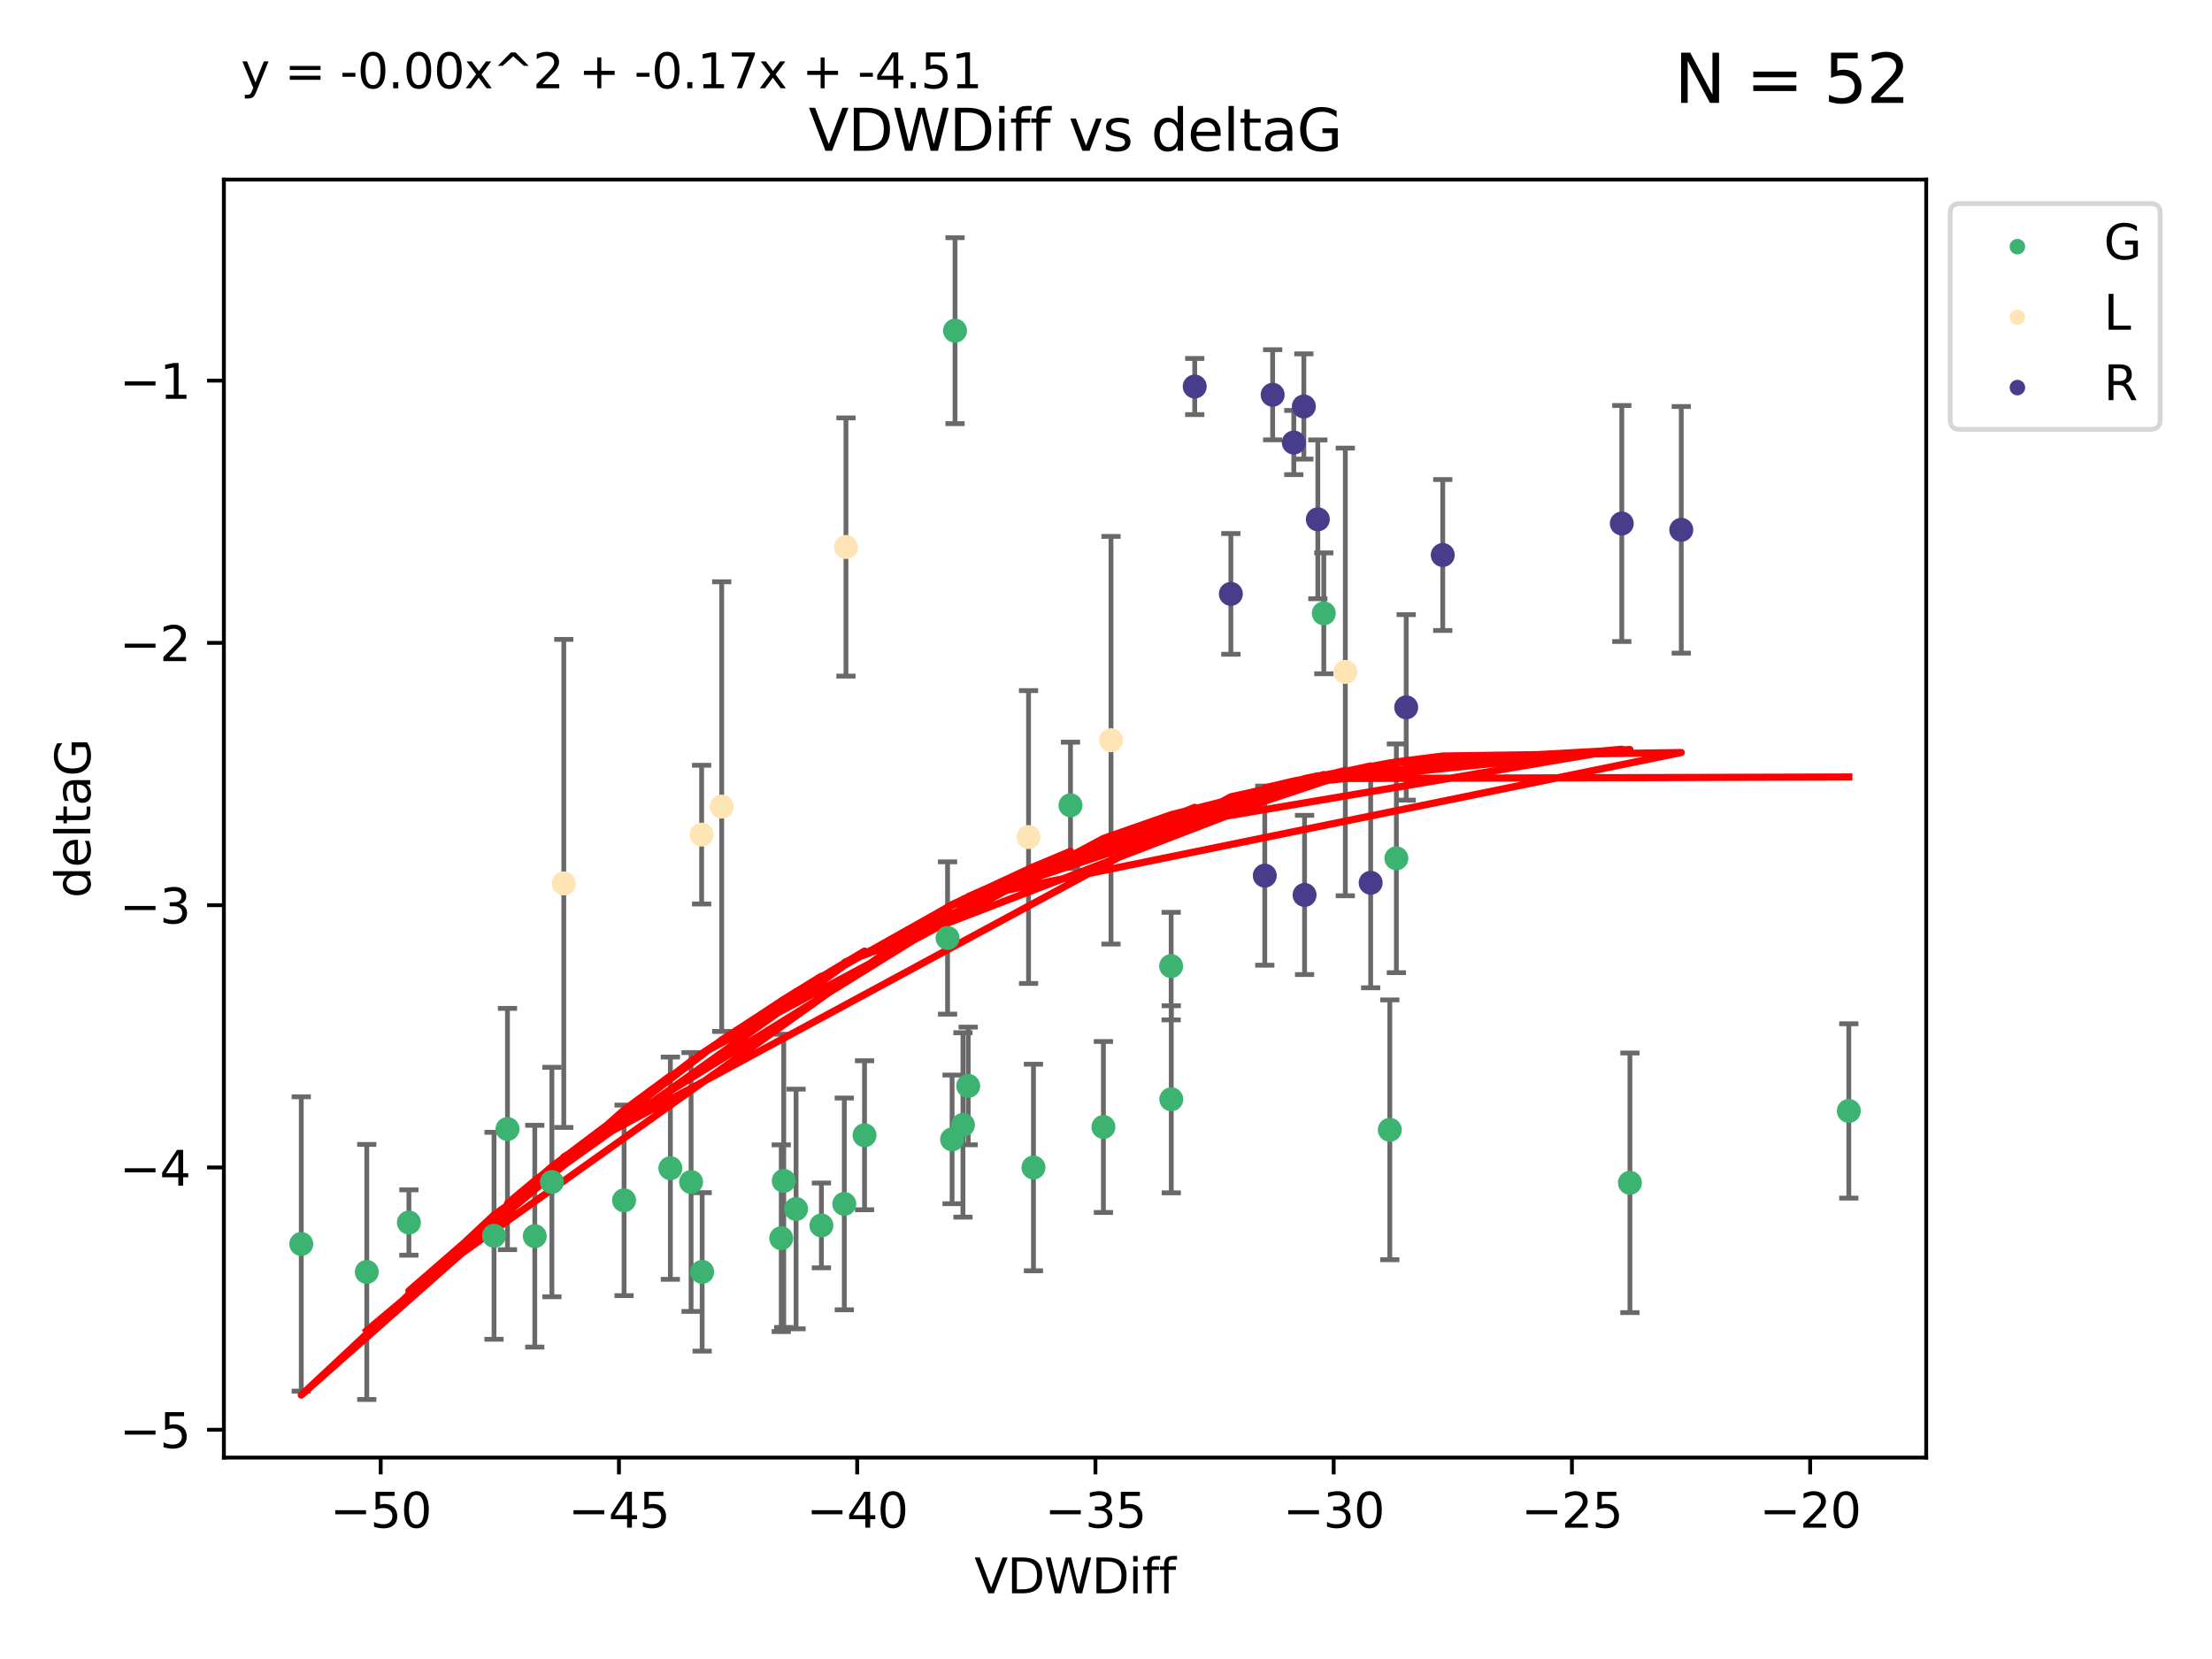 <?xml version="1.0" encoding="utf-8" standalone="no"?>
<!DOCTYPE svg PUBLIC "-//W3C//DTD SVG 1.1//EN"
  "http://www.w3.org/Graphics/SVG/1.1/DTD/svg11.dtd">
<svg xmlns:xlink="http://www.w3.org/1999/xlink" width="460.8pt" height="345.6pt" viewBox="0 0 460.8 345.6" xmlns="http://www.w3.org/2000/svg" version="1.1">
 <defs>
  <style type="text/css">*{stroke-linejoin: round; stroke-linecap: butt}</style>
 </defs>
 <g id="figure_1">
  <g id="patch_1">
   <path d="M 0 345.6 
L 460.8 345.6 
L 460.8 0 
L 0 0 
z
" style="fill: #ffffff"/>
  </g>
  <g id="axes_1">
   <g id="patch_2">
    <path d="M 46.64 303.64 
L 401.26 303.64 
L 401.26 37.411 
L 46.64 37.411 
z
" style="fill: #ffffff"/>
   </g>
   <g id="PathCollection_1">
    <defs>
     <path id="mb18961ede5" d="M 0 1.118 
C 0.297 1.118 0.581 1 0.791 0.791 
C 1 0.581 1.118 0.297 1.118 0 
C 1.118 -0.297 1 -0.581 0.791 -0.791 
C 0.581 -1 0.297 -1.118 0 -1.118 
C -0.297 -1.118 -0.581 -1 -0.791 -0.791 
C -1 -0.581 -1.118 -0.297 -1.118 0 
C -1.118 0.297 -1 0.581 -0.791 0.791 
C -0.581 1 -0.297 1.118 0 1.118 
z
" style="stroke: #3cb371"/>
    </defs>
    <g clip-path="url(#pbf5a5f36b7)">
     <use xlink:href="#mb18961ede5" x="76.404" y="264.972" style="fill: #3cb371; stroke: #3cb371"/>
     <use xlink:href="#mb18961ede5" x="139.648" y="243.357" style="fill: #3cb371; stroke: #3cb371"/>
     <use xlink:href="#mb18961ede5" x="130.004" y="250.055" style="fill: #3cb371; stroke: #3cb371"/>
     <use xlink:href="#mb18961ede5" x="62.759" y="259.141" style="fill: #3cb371; stroke: #3cb371"/>
     <use xlink:href="#mb18961ede5" x="102.913" y="257.437" style="fill: #3cb371; stroke: #3cb371"/>
     <use xlink:href="#mb18961ede5" x="180.097" y="236.494" style="fill: #3cb371; stroke: #3cb371"/>
     <use xlink:href="#mb18961ede5" x="163.267" y="245.992" style="fill: #3cb371; stroke: #3cb371"/>
     <use xlink:href="#mb18961ede5" x="165.834" y="251.854" style="fill: #3cb371; stroke: #3cb371"/>
     <use xlink:href="#mb18961ede5" x="105.717" y="235.195" style="fill: #3cb371; stroke: #3cb371"/>
     <use xlink:href="#mb18961ede5" x="111.405" y="257.518" style="fill: #3cb371; stroke: #3cb371"/>
     <use xlink:href="#mb18961ede5" x="143.964" y="246.229" style="fill: #3cb371; stroke: #3cb371"/>
     <use xlink:href="#mb18961ede5" x="171.115" y="255.28" style="fill: #3cb371; stroke: #3cb371"/>
     <use xlink:href="#mb18961ede5" x="162.749" y="257.942" style="fill: #3cb371; stroke: #3cb371"/>
     <use xlink:href="#mb18961ede5" x="198.95" y="68.883" style="fill: #3cb371; stroke: #3cb371"/>
     <use xlink:href="#mb18961ede5" x="85.18" y="254.674" style="fill: #3cb371; stroke: #3cb371"/>
     <use xlink:href="#mb18961ede5" x="114.971" y="246.241" style="fill: #3cb371; stroke: #3cb371"/>
     <use xlink:href="#mb18961ede5" x="146.271" y="264.956" style="fill: #3cb371; stroke: #3cb371"/>
     <use xlink:href="#mb18961ede5" x="229.861" y="234.768" style="fill: #3cb371; stroke: #3cb371"/>
     <use xlink:href="#mb18961ede5" x="243.971" y="201.259" style="fill: #3cb371; stroke: #3cb371"/>
     <use xlink:href="#mb18961ede5" x="175.88" y="250.798" style="fill: #3cb371; stroke: #3cb371"/>
     <use xlink:href="#mb18961ede5" x="243.998" y="229.002" style="fill: #3cb371; stroke: #3cb371"/>
     <use xlink:href="#mb18961ede5" x="198.339" y="237.354" style="fill: #3cb371; stroke: #3cb371"/>
     <use xlink:href="#mb18961ede5" x="215.289" y="243.213" style="fill: #3cb371; stroke: #3cb371"/>
     <use xlink:href="#mb18961ede5" x="275.773" y="127.765" style="fill: #3cb371; stroke: #3cb371"/>
     <use xlink:href="#mb18961ede5" x="201.694" y="226.223" style="fill: #3cb371; stroke: #3cb371"/>
     <use xlink:href="#mb18961ede5" x="223.004" y="167.759" style="fill: #3cb371; stroke: #3cb371"/>
     <use xlink:href="#mb18961ede5" x="197.395" y="195.399" style="fill: #3cb371; stroke: #3cb371"/>
     <use xlink:href="#mb18961ede5" x="200.601" y="234.344" style="fill: #3cb371; stroke: #3cb371"/>
     <use xlink:href="#mb18961ede5" x="290.89" y="178.803" style="fill: #3cb371; stroke: #3cb371"/>
     <use xlink:href="#mb18961ede5" x="289.522" y="235.362" style="fill: #3cb371; stroke: #3cb371"/>
     <use xlink:href="#mb18961ede5" x="339.542" y="246.397" style="fill: #3cb371; stroke: #3cb371"/>
     <use xlink:href="#mb18961ede5" x="385.141" y="231.428" style="fill: #3cb371; stroke: #3cb371"/>
    </g>
   </g>
   <g id="PathCollection_2">
    <defs>
     <path id="m3f2282e5c7" d="M 0 1.118 
C 0.297 1.118 0.581 1 0.791 0.791 
C 1 0.581 1.118 0.297 1.118 0 
C 1.118 -0.297 1 -0.581 0.791 -0.791 
C 0.581 -1 0.297 -1.118 0 -1.118 
C -0.297 -1.118 -0.581 -1 -0.791 -0.791 
C -1 -0.581 -1.118 -0.297 -1.118 0 
C -1.118 0.297 -1 0.581 -0.791 0.791 
C -0.581 1 -0.297 1.118 0 1.118 
z
" style="stroke: #ffe4b5"/>
    </defs>
    <g clip-path="url(#pbf5a5f36b7)">
     <use xlink:href="#m3f2282e5c7" x="146.163" y="173.867" style="fill: #ffe4b5; stroke: #ffe4b5"/>
     <use xlink:href="#m3f2282e5c7" x="150.347" y="168.033" style="fill: #ffe4b5; stroke: #ffe4b5"/>
     <use xlink:href="#m3f2282e5c7" x="176.23" y="113.949" style="fill: #ffe4b5; stroke: #ffe4b5"/>
     <use xlink:href="#m3f2282e5c7" x="280.255" y="139.975" style="fill: #ffe4b5; stroke: #ffe4b5"/>
     <use xlink:href="#m3f2282e5c7" x="214.263" y="174.371" style="fill: #ffe4b5; stroke: #ffe4b5"/>
     <use xlink:href="#m3f2282e5c7" x="117.444" y="184.029" style="fill: #ffe4b5; stroke: #ffe4b5"/>
     <use xlink:href="#m3f2282e5c7" x="231.442" y="154.198" style="fill: #ffe4b5; stroke: #ffe4b5"/>
    </g>
   </g>
   <g id="PathCollection_3">
    <defs>
     <path id="m71e679985e" d="M 0 1.118 
C 0.297 1.118 0.581 1 0.791 0.791 
C 1 0.581 1.118 0.297 1.118 0 
C 1.118 -0.297 1 -0.581 0.791 -0.791 
C 0.581 -1 0.297 -1.118 0 -1.118 
C -0.297 -1.118 -0.581 -1 -0.791 -0.791 
C -1 -0.581 -1.118 -0.297 -1.118 0 
C -1.118 0.297 -1 0.581 -0.791 0.791 
C -0.581 1 -0.297 1.118 0 1.118 
z
" style="stroke: #483d8b"/>
    </defs>
    <g clip-path="url(#pbf5a5f36b7)">
     <use xlink:href="#m71e679985e" x="256.409" y="123.719" style="fill: #483d8b; stroke: #483d8b"/>
     <use xlink:href="#m71e679985e" x="285.533" y="183.902" style="fill: #483d8b; stroke: #483d8b"/>
     <use xlink:href="#m71e679985e" x="248.884" y="80.519" style="fill: #483d8b; stroke: #483d8b"/>
     <use xlink:href="#m71e679985e" x="350.239" y="110.37" style="fill: #483d8b; stroke: #483d8b"/>
     <use xlink:href="#m71e679985e" x="300.55" y="115.619" style="fill: #483d8b; stroke: #483d8b"/>
     <use xlink:href="#m71e679985e" x="271.615" y="84.676" style="fill: #483d8b; stroke: #483d8b"/>
     <use xlink:href="#m71e679985e" x="274.529" y="108.187" style="fill: #483d8b; stroke: #483d8b"/>
     <use xlink:href="#m71e679985e" x="263.477" y="182.412" style="fill: #483d8b; stroke: #483d8b"/>
     <use xlink:href="#m71e679985e" x="269.523" y="92.189" style="fill: #483d8b; stroke: #483d8b"/>
     <use xlink:href="#m71e679985e" x="265.116" y="82.238" style="fill: #483d8b; stroke: #483d8b"/>
     <use xlink:href="#m71e679985e" x="292.937" y="147.356" style="fill: #483d8b; stroke: #483d8b"/>
     <use xlink:href="#m71e679985e" x="337.848" y="109.055" style="fill: #483d8b; stroke: #483d8b"/>
     <use xlink:href="#m71e679985e" x="271.764" y="186.434" style="fill: #483d8b; stroke: #483d8b"/>
    </g>
   </g>
   <g id="matplotlib.axis_1">
    <g id="xtick_1">
     <g id="line2d_1">
      <defs>
       <path id="mce7240ebfd" d="M 0 0 
L 0 3.5 
" style="stroke: #000000; stroke-width: 0.8"/>
      </defs>
      <g>
       <use xlink:href="#mce7240ebfd" x="79.307" y="303.64" style="stroke: #000000; stroke-width: 0.8"/>
      </g>
     </g>
     <g id="text_1">
      <!-- −50 -->
      <g transform="translate(68.755 318.238)scale(0.1 -0.1)">
       <defs>
        <path id="DejaVuSans-2212" d="M 678 2272 
L 4684 2272 
L 4684 1741 
L 678 1741 
L 678 2272 
z
" transform="scale(0.016)"/>
        <path id="DejaVuSans-35" d="M 691 4666 
L 3169 4666 
L 3169 4134 
L 1269 4134 
L 1269 2991 
Q 1406 3038 1543 3061 
Q 1681 3084 1819 3084 
Q 2600 3084 3056 2656 
Q 3513 2228 3513 1497 
Q 3513 744 3044 326 
Q 2575 -91 1722 -91 
Q 1428 -91 1123 -41 
Q 819 9 494 109 
L 494 744 
Q 775 591 1075 516 
Q 1375 441 1709 441 
Q 2250 441 2565 725 
Q 2881 1009 2881 1497 
Q 2881 1984 2565 2268 
Q 2250 2553 1709 2553 
Q 1456 2553 1204 2497 
Q 953 2441 691 2322 
L 691 4666 
z
" transform="scale(0.016)"/>
        <path id="DejaVuSans-30" d="M 2034 4250 
Q 1547 4250 1301 3770 
Q 1056 3291 1056 2328 
Q 1056 1369 1301 889 
Q 1547 409 2034 409 
Q 2525 409 2770 889 
Q 3016 1369 3016 2328 
Q 3016 3291 2770 3770 
Q 2525 4250 2034 4250 
z
M 2034 4750 
Q 2819 4750 3233 4129 
Q 3647 3509 3647 2328 
Q 3647 1150 3233 529 
Q 2819 -91 2034 -91 
Q 1250 -91 836 529 
Q 422 1150 422 2328 
Q 422 3509 836 4129 
Q 1250 4750 2034 4750 
z
" transform="scale(0.016)"/>
       </defs>
       <use xlink:href="#DejaVuSans-2212"/>
       <use xlink:href="#DejaVuSans-35" x="83.789"/>
       <use xlink:href="#DejaVuSans-30" x="147.412"/>
      </g>
     </g>
    </g>
    <g id="xtick_2">
     <g id="line2d_2">
      <g>
       <use xlink:href="#mce7240ebfd" x="128.937" y="303.64" style="stroke: #000000; stroke-width: 0.8"/>
      </g>
     </g>
     <g id="text_2">
      <!-- −45 -->
      <g transform="translate(118.385 318.238)scale(0.1 -0.1)">
       <defs>
        <path id="DejaVuSans-34" d="M 2419 4116 
L 825 1625 
L 2419 1625 
L 2419 4116 
z
M 2253 4666 
L 3047 4666 
L 3047 1625 
L 3713 1625 
L 3713 1100 
L 3047 1100 
L 3047 0 
L 2419 0 
L 2419 1100 
L 313 1100 
L 313 1709 
L 2253 4666 
z
" transform="scale(0.016)"/>
       </defs>
       <use xlink:href="#DejaVuSans-2212"/>
       <use xlink:href="#DejaVuSans-34" x="83.789"/>
       <use xlink:href="#DejaVuSans-35" x="147.412"/>
      </g>
     </g>
    </g>
    <g id="xtick_3">
     <g id="line2d_3">
      <g>
       <use xlink:href="#mce7240ebfd" x="178.568" y="303.64" style="stroke: #000000; stroke-width: 0.8"/>
      </g>
     </g>
     <g id="text_3">
      <!-- −40 -->
      <g transform="translate(168.016 318.238)scale(0.1 -0.1)">
       <use xlink:href="#DejaVuSans-2212"/>
       <use xlink:href="#DejaVuSans-34" x="83.789"/>
       <use xlink:href="#DejaVuSans-30" x="147.412"/>
      </g>
     </g>
    </g>
    <g id="xtick_4">
     <g id="line2d_4">
      <g>
       <use xlink:href="#mce7240ebfd" x="228.198" y="303.64" style="stroke: #000000; stroke-width: 0.8"/>
      </g>
     </g>
     <g id="text_4">
      <!-- −35 -->
      <g transform="translate(217.646 318.238)scale(0.1 -0.1)">
       <defs>
        <path id="DejaVuSans-33" d="M 2597 2516 
Q 3050 2419 3304 2112 
Q 3559 1806 3559 1356 
Q 3559 666 3084 287 
Q 2609 -91 1734 -91 
Q 1441 -91 1130 -33 
Q 819 25 488 141 
L 488 750 
Q 750 597 1062 519 
Q 1375 441 1716 441 
Q 2309 441 2620 675 
Q 2931 909 2931 1356 
Q 2931 1769 2642 2001 
Q 2353 2234 1838 2234 
L 1294 2234 
L 1294 2753 
L 1863 2753 
Q 2328 2753 2575 2939 
Q 2822 3125 2822 3475 
Q 2822 3834 2567 4026 
Q 2313 4219 1838 4219 
Q 1578 4219 1281 4162 
Q 984 4106 628 3988 
L 628 4550 
Q 988 4650 1302 4700 
Q 1616 4750 1894 4750 
Q 2613 4750 3031 4423 
Q 3450 4097 3450 3541 
Q 3450 3153 3228 2886 
Q 3006 2619 2597 2516 
z
" transform="scale(0.016)"/>
       </defs>
       <use xlink:href="#DejaVuSans-2212"/>
       <use xlink:href="#DejaVuSans-33" x="83.789"/>
       <use xlink:href="#DejaVuSans-35" x="147.412"/>
      </g>
     </g>
    </g>
    <g id="xtick_5">
     <g id="line2d_5">
      <g>
       <use xlink:href="#mce7240ebfd" x="277.829" y="303.64" style="stroke: #000000; stroke-width: 0.8"/>
      </g>
     </g>
     <g id="text_5">
      <!-- −30 -->
      <g transform="translate(267.277 318.238)scale(0.1 -0.1)">
       <use xlink:href="#DejaVuSans-2212"/>
       <use xlink:href="#DejaVuSans-33" x="83.789"/>
       <use xlink:href="#DejaVuSans-30" x="147.412"/>
      </g>
     </g>
    </g>
    <g id="xtick_6">
     <g id="line2d_6">
      <g>
       <use xlink:href="#mce7240ebfd" x="327.459" y="303.64" style="stroke: #000000; stroke-width: 0.8"/>
      </g>
     </g>
     <g id="text_6">
      <!-- −25 -->
      <g transform="translate(316.907 318.238)scale(0.1 -0.1)">
       <defs>
        <path id="DejaVuSans-32" d="M 1228 531 
L 3431 531 
L 3431 0 
L 469 0 
L 469 531 
Q 828 903 1448 1529 
Q 2069 2156 2228 2338 
Q 2531 2678 2651 2914 
Q 2772 3150 2772 3378 
Q 2772 3750 2511 3984 
Q 2250 4219 1831 4219 
Q 1534 4219 1204 4116 
Q 875 4013 500 3803 
L 500 4441 
Q 881 4594 1212 4672 
Q 1544 4750 1819 4750 
Q 2544 4750 2975 4387 
Q 3406 4025 3406 3419 
Q 3406 3131 3298 2873 
Q 3191 2616 2906 2266 
Q 2828 2175 2409 1742 
Q 1991 1309 1228 531 
z
" transform="scale(0.016)"/>
       </defs>
       <use xlink:href="#DejaVuSans-2212"/>
       <use xlink:href="#DejaVuSans-32" x="83.789"/>
       <use xlink:href="#DejaVuSans-35" x="147.412"/>
      </g>
     </g>
    </g>
    <g id="xtick_7">
     <g id="line2d_7">
      <g>
       <use xlink:href="#mce7240ebfd" x="377.09" y="303.64" style="stroke: #000000; stroke-width: 0.8"/>
      </g>
     </g>
     <g id="text_7">
      <!-- −20 -->
      <g transform="translate(366.538 318.238)scale(0.1 -0.1)">
       <use xlink:href="#DejaVuSans-2212"/>
       <use xlink:href="#DejaVuSans-32" x="83.789"/>
       <use xlink:href="#DejaVuSans-30" x="147.412"/>
      </g>
     </g>
    </g>
    <g id="text_8">
     <!-- VDWDiff -->
     <g transform="translate(202.977 331.917)scale(0.1 -0.1)">
      <defs>
       <path id="DejaVuSans-56" d="M 1831 0 
L 50 4666 
L 709 4666 
L 2188 738 
L 3669 4666 
L 4325 4666 
L 2547 0 
L 1831 0 
z
" transform="scale(0.016)"/>
       <path id="DejaVuSans-44" d="M 1259 4147 
L 1259 519 
L 2022 519 
Q 2988 519 3436 956 
Q 3884 1394 3884 2338 
Q 3884 3275 3436 3711 
Q 2988 4147 2022 4147 
L 1259 4147 
z
M 628 4666 
L 1925 4666 
Q 3281 4666 3915 4102 
Q 4550 3538 4550 2338 
Q 4550 1131 3912 565 
Q 3275 0 1925 0 
L 628 0 
L 628 4666 
z
" transform="scale(0.016)"/>
       <path id="DejaVuSans-57" d="M 213 4666 
L 850 4666 
L 1831 722 
L 2809 4666 
L 3519 4666 
L 4500 722 
L 5478 4666 
L 6119 4666 
L 4947 0 
L 4153 0 
L 3169 4050 
L 2175 0 
L 1381 0 
L 213 4666 
z
" transform="scale(0.016)"/>
       <path id="DejaVuSans-69" d="M 603 3500 
L 1178 3500 
L 1178 0 
L 603 0 
L 603 3500 
z
M 603 4863 
L 1178 4863 
L 1178 4134 
L 603 4134 
L 603 4863 
z
" transform="scale(0.016)"/>
       <path id="DejaVuSans-66" d="M 2375 4863 
L 2375 4384 
L 1825 4384 
Q 1516 4384 1395 4259 
Q 1275 4134 1275 3809 
L 1275 3500 
L 2222 3500 
L 2222 3053 
L 1275 3053 
L 1275 0 
L 697 0 
L 697 3053 
L 147 3053 
L 147 3500 
L 697 3500 
L 697 3744 
Q 697 4328 969 4595 
Q 1241 4863 1831 4863 
L 2375 4863 
z
" transform="scale(0.016)"/>
      </defs>
      <use xlink:href="#DejaVuSans-56"/>
      <use xlink:href="#DejaVuSans-44" x="68.408"/>
      <use xlink:href="#DejaVuSans-57" x="145.41"/>
      <use xlink:href="#DejaVuSans-44" x="244.287"/>
      <use xlink:href="#DejaVuSans-69" x="321.289"/>
      <use xlink:href="#DejaVuSans-66" x="349.072"/>
      <use xlink:href="#DejaVuSans-66" x="384.277"/>
     </g>
    </g>
   </g>
   <g id="matplotlib.axis_2">
    <g id="ytick_1">
     <g id="line2d_8">
      <defs>
       <path id="m8be7acf0f4" d="M 0 0 
L -3.5 0 
" style="stroke: #000000; stroke-width: 0.8"/>
      </defs>
      <g>
       <use xlink:href="#m8be7acf0f4" x="46.64" y="297.844" style="stroke: #000000; stroke-width: 0.8"/>
      </g>
     </g>
     <g id="text_9">
      <!-- −5 -->
      <g transform="translate(24.898 301.643)scale(0.1 -0.1)">
       <use xlink:href="#DejaVuSans-2212"/>
       <use xlink:href="#DejaVuSans-35" x="83.789"/>
      </g>
     </g>
    </g>
    <g id="ytick_2">
     <g id="line2d_9">
      <g>
       <use xlink:href="#m8be7acf0f4" x="46.64" y="243.204" style="stroke: #000000; stroke-width: 0.8"/>
      </g>
     </g>
     <g id="text_10">
      <!-- −4 -->
      <g transform="translate(24.898 247.003)scale(0.1 -0.1)">
       <use xlink:href="#DejaVuSans-2212"/>
       <use xlink:href="#DejaVuSans-34" x="83.789"/>
      </g>
     </g>
    </g>
    <g id="ytick_3">
     <g id="line2d_10">
      <g>
       <use xlink:href="#m8be7acf0f4" x="46.64" y="188.564" style="stroke: #000000; stroke-width: 0.8"/>
      </g>
     </g>
     <g id="text_11">
      <!-- −3 -->
      <g transform="translate(24.898 192.364)scale(0.1 -0.1)">
       <use xlink:href="#DejaVuSans-2212"/>
       <use xlink:href="#DejaVuSans-33" x="83.789"/>
      </g>
     </g>
    </g>
    <g id="ytick_4">
     <g id="line2d_11">
      <g>
       <use xlink:href="#m8be7acf0f4" x="46.64" y="133.924" style="stroke: #000000; stroke-width: 0.8"/>
      </g>
     </g>
     <g id="text_12">
      <!-- −2 -->
      <g transform="translate(24.898 137.724)scale(0.1 -0.1)">
       <use xlink:href="#DejaVuSans-2212"/>
       <use xlink:href="#DejaVuSans-32" x="83.789"/>
      </g>
     </g>
    </g>
    <g id="ytick_5">
     <g id="line2d_12">
      <g>
       <use xlink:href="#m8be7acf0f4" x="46.64" y="79.284" style="stroke: #000000; stroke-width: 0.8"/>
      </g>
     </g>
     <g id="text_13">
      <!-- −1 -->
      <g transform="translate(24.898 83.084)scale(0.1 -0.1)">
       <defs>
        <path id="DejaVuSans-31" d="M 794 531 
L 1825 531 
L 1825 4091 
L 703 3866 
L 703 4441 
L 1819 4666 
L 2450 4666 
L 2450 531 
L 3481 531 
L 3481 0 
L 794 0 
L 794 531 
z
" transform="scale(0.016)"/>
       </defs>
       <use xlink:href="#DejaVuSans-2212"/>
       <use xlink:href="#DejaVuSans-31" x="83.789"/>
      </g>
     </g>
    </g>
    <g id="text_14">
     <!-- deltaG -->
     <g transform="translate(18.818 187.064)rotate(-90)scale(0.1 -0.1)">
      <defs>
       <path id="DejaVuSans-64" d="M 2906 2969 
L 2906 4863 
L 3481 4863 
L 3481 0 
L 2906 0 
L 2906 525 
Q 2725 213 2448 61 
Q 2172 -91 1784 -91 
Q 1150 -91 751 415 
Q 353 922 353 1747 
Q 353 2572 751 3078 
Q 1150 3584 1784 3584 
Q 2172 3584 2448 3432 
Q 2725 3281 2906 2969 
z
M 947 1747 
Q 947 1113 1208 752 
Q 1469 391 1925 391 
Q 2381 391 2643 752 
Q 2906 1113 2906 1747 
Q 2906 2381 2643 2742 
Q 2381 3103 1925 3103 
Q 1469 3103 1208 2742 
Q 947 2381 947 1747 
z
" transform="scale(0.016)"/>
       <path id="DejaVuSans-65" d="M 3597 1894 
L 3597 1613 
L 953 1613 
Q 991 1019 1311 708 
Q 1631 397 2203 397 
Q 2534 397 2845 478 
Q 3156 559 3463 722 
L 3463 178 
Q 3153 47 2828 -22 
Q 2503 -91 2169 -91 
Q 1331 -91 842 396 
Q 353 884 353 1716 
Q 353 2575 817 3079 
Q 1281 3584 2069 3584 
Q 2775 3584 3186 3129 
Q 3597 2675 3597 1894 
z
M 3022 2063 
Q 3016 2534 2758 2815 
Q 2500 3097 2075 3097 
Q 1594 3097 1305 2825 
Q 1016 2553 972 2059 
L 3022 2063 
z
" transform="scale(0.016)"/>
       <path id="DejaVuSans-6c" d="M 603 4863 
L 1178 4863 
L 1178 0 
L 603 0 
L 603 4863 
z
" transform="scale(0.016)"/>
       <path id="DejaVuSans-74" d="M 1172 4494 
L 1172 3500 
L 2356 3500 
L 2356 3053 
L 1172 3053 
L 1172 1153 
Q 1172 725 1289 603 
Q 1406 481 1766 481 
L 2356 481 
L 2356 0 
L 1766 0 
Q 1100 0 847 248 
Q 594 497 594 1153 
L 594 3053 
L 172 3053 
L 172 3500 
L 594 3500 
L 594 4494 
L 1172 4494 
z
" transform="scale(0.016)"/>
       <path id="DejaVuSans-61" d="M 2194 1759 
Q 1497 1759 1228 1600 
Q 959 1441 959 1056 
Q 959 750 1161 570 
Q 1363 391 1709 391 
Q 2188 391 2477 730 
Q 2766 1069 2766 1631 
L 2766 1759 
L 2194 1759 
z
M 3341 1997 
L 3341 0 
L 2766 0 
L 2766 531 
Q 2569 213 2275 61 
Q 1981 -91 1556 -91 
Q 1019 -91 701 211 
Q 384 513 384 1019 
Q 384 1609 779 1909 
Q 1175 2209 1959 2209 
L 2766 2209 
L 2766 2266 
Q 2766 2663 2505 2880 
Q 2244 3097 1772 3097 
Q 1472 3097 1187 3025 
Q 903 2953 641 2809 
L 641 3341 
Q 956 3463 1253 3523 
Q 1550 3584 1831 3584 
Q 2591 3584 2966 3190 
Q 3341 2797 3341 1997 
z
" transform="scale(0.016)"/>
       <path id="DejaVuSans-47" d="M 3809 666 
L 3809 1919 
L 2778 1919 
L 2778 2438 
L 4434 2438 
L 4434 434 
Q 4069 175 3628 42 
Q 3188 -91 2688 -91 
Q 1594 -91 976 548 
Q 359 1188 359 2328 
Q 359 3472 976 4111 
Q 1594 4750 2688 4750 
Q 3144 4750 3555 4637 
Q 3966 4525 4313 4306 
L 4313 3634 
Q 3963 3931 3569 4081 
Q 3175 4231 2741 4231 
Q 1884 4231 1454 3753 
Q 1025 3275 1025 2328 
Q 1025 1384 1454 906 
Q 1884 428 2741 428 
Q 3075 428 3337 486 
Q 3600 544 3809 666 
z
" transform="scale(0.016)"/>
      </defs>
      <use xlink:href="#DejaVuSans-64"/>
      <use xlink:href="#DejaVuSans-65" x="63.477"/>
      <use xlink:href="#DejaVuSans-6c" x="125"/>
      <use xlink:href="#DejaVuSans-74" x="152.783"/>
      <use xlink:href="#DejaVuSans-61" x="191.992"/>
      <use xlink:href="#DejaVuSans-47" x="253.271"/>
     </g>
    </g>
   </g>
   <g id="LineCollection_1">
    <path d="M 76.404 291.539 
L 76.404 238.405 
" clip-path="url(#pbf5a5f36b7)" style="fill: none; stroke: #696969"/>
    <path d="M 139.648 266.51 
L 139.648 220.204 
" clip-path="url(#pbf5a5f36b7)" style="fill: none; stroke: #696969"/>
    <path d="M 130.004 269.901 
L 130.004 230.209 
" clip-path="url(#pbf5a5f36b7)" style="fill: none; stroke: #696969"/>
    <path d="M 62.759 289.801 
L 62.759 228.482 
" clip-path="url(#pbf5a5f36b7)" style="fill: none; stroke: #696969"/>
    <path d="M 102.913 278.993 
L 102.913 235.88 
" clip-path="url(#pbf5a5f36b7)" style="fill: none; stroke: #696969"/>
    <path d="M 180.097 252.013 
L 180.097 220.976 
" clip-path="url(#pbf5a5f36b7)" style="fill: none; stroke: #696969"/>
    <path d="M 163.267 276.528 
L 163.267 215.456 
" clip-path="url(#pbf5a5f36b7)" style="fill: none; stroke: #696969"/>
    <path d="M 165.834 276.82 
L 165.834 226.888 
" clip-path="url(#pbf5a5f36b7)" style="fill: none; stroke: #696969"/>
    <path d="M 105.717 260.326 
L 105.717 210.065 
" clip-path="url(#pbf5a5f36b7)" style="fill: none; stroke: #696969"/>
    <path d="M 111.405 280.619 
L 111.405 234.417 
" clip-path="url(#pbf5a5f36b7)" style="fill: none; stroke: #696969"/>
    <path d="M 143.964 273.192 
L 143.964 219.267 
" clip-path="url(#pbf5a5f36b7)" style="fill: none; stroke: #696969"/>
    <path d="M 171.115 264.116 
L 171.115 246.445 
" clip-path="url(#pbf5a5f36b7)" style="fill: none; stroke: #696969"/>
    <path d="M 162.749 277.391 
L 162.749 238.493 
" clip-path="url(#pbf5a5f36b7)" style="fill: none; stroke: #696969"/>
    <path d="M 198.95 88.254 
L 198.95 49.513 
" clip-path="url(#pbf5a5f36b7)" style="fill: none; stroke: #696969"/>
    <path d="M 85.18 261.477 
L 85.18 247.87 
" clip-path="url(#pbf5a5f36b7)" style="fill: none; stroke: #696969"/>
    <path d="M 114.971 270.142 
L 114.971 222.34 
" clip-path="url(#pbf5a5f36b7)" style="fill: none; stroke: #696969"/>
    <path d="M 146.271 281.463 
L 146.271 248.45 
" clip-path="url(#pbf5a5f36b7)" style="fill: none; stroke: #696969"/>
    <path d="M 229.861 252.578 
L 229.861 216.959 
" clip-path="url(#pbf5a5f36b7)" style="fill: none; stroke: #696969"/>
    <path d="M 243.971 212.466 
L 243.971 190.051 
" clip-path="url(#pbf5a5f36b7)" style="fill: none; stroke: #696969"/>
    <path d="M 175.88 272.857 
L 175.88 228.74 
" clip-path="url(#pbf5a5f36b7)" style="fill: none; stroke: #696969"/>
    <path d="M 243.998 248.489 
L 243.998 209.516 
" clip-path="url(#pbf5a5f36b7)" style="fill: none; stroke: #696969"/>
    <path d="M 198.339 250.753 
L 198.339 223.954 
" clip-path="url(#pbf5a5f36b7)" style="fill: none; stroke: #696969"/>
    <path d="M 215.289 264.733 
L 215.289 221.693 
" clip-path="url(#pbf5a5f36b7)" style="fill: none; stroke: #696969"/>
    <path d="M 275.773 140.357 
L 275.773 115.174 
" clip-path="url(#pbf5a5f36b7)" style="fill: none; stroke: #696969"/>
    <path d="M 201.694 238.478 
L 201.694 213.969 
" clip-path="url(#pbf5a5f36b7)" style="fill: none; stroke: #696969"/>
    <path d="M 223.004 180.911 
L 223.004 154.608 
" clip-path="url(#pbf5a5f36b7)" style="fill: none; stroke: #696969"/>
    <path d="M 197.395 211.267 
L 197.395 179.53 
" clip-path="url(#pbf5a5f36b7)" style="fill: none; stroke: #696969"/>
    <path d="M 200.601 253.55 
L 200.601 215.138 
" clip-path="url(#pbf5a5f36b7)" style="fill: none; stroke: #696969"/>
    <path d="M 290.89 202.627 
L 290.89 154.978 
" clip-path="url(#pbf5a5f36b7)" style="fill: none; stroke: #696969"/>
    <path d="M 289.522 262.421 
L 289.522 208.303 
" clip-path="url(#pbf5a5f36b7)" style="fill: none; stroke: #696969"/>
    <path d="M 339.542 273.437 
L 339.542 219.357 
" clip-path="url(#pbf5a5f36b7)" style="fill: none; stroke: #696969"/>
    <path d="M 385.141 249.586 
L 385.141 213.27 
" clip-path="url(#pbf5a5f36b7)" style="fill: none; stroke: #696969"/>
   </g>
   <g id="line2d_13">
    <defs>
     <path id="m5801b9cf01" d="M 2 0 
L -2 -0 
" style="stroke: #696969"/>
    </defs>
    <g clip-path="url(#pbf5a5f36b7)">
     <use xlink:href="#m5801b9cf01" x="76.404" y="291.539" style="fill: #696969; stroke: #696969"/>
     <use xlink:href="#m5801b9cf01" x="139.648" y="266.51" style="fill: #696969; stroke: #696969"/>
     <use xlink:href="#m5801b9cf01" x="130.004" y="269.901" style="fill: #696969; stroke: #696969"/>
     <use xlink:href="#m5801b9cf01" x="62.759" y="289.801" style="fill: #696969; stroke: #696969"/>
     <use xlink:href="#m5801b9cf01" x="102.913" y="278.993" style="fill: #696969; stroke: #696969"/>
     <use xlink:href="#m5801b9cf01" x="180.097" y="252.013" style="fill: #696969; stroke: #696969"/>
     <use xlink:href="#m5801b9cf01" x="163.267" y="276.528" style="fill: #696969; stroke: #696969"/>
     <use xlink:href="#m5801b9cf01" x="165.834" y="276.82" style="fill: #696969; stroke: #696969"/>
     <use xlink:href="#m5801b9cf01" x="105.717" y="260.326" style="fill: #696969; stroke: #696969"/>
     <use xlink:href="#m5801b9cf01" x="111.405" y="280.619" style="fill: #696969; stroke: #696969"/>
     <use xlink:href="#m5801b9cf01" x="143.964" y="273.192" style="fill: #696969; stroke: #696969"/>
     <use xlink:href="#m5801b9cf01" x="171.115" y="264.116" style="fill: #696969; stroke: #696969"/>
     <use xlink:href="#m5801b9cf01" x="162.749" y="277.391" style="fill: #696969; stroke: #696969"/>
     <use xlink:href="#m5801b9cf01" x="198.95" y="88.254" style="fill: #696969; stroke: #696969"/>
     <use xlink:href="#m5801b9cf01" x="85.18" y="261.477" style="fill: #696969; stroke: #696969"/>
     <use xlink:href="#m5801b9cf01" x="114.971" y="270.142" style="fill: #696969; stroke: #696969"/>
     <use xlink:href="#m5801b9cf01" x="146.271" y="281.463" style="fill: #696969; stroke: #696969"/>
     <use xlink:href="#m5801b9cf01" x="229.861" y="252.578" style="fill: #696969; stroke: #696969"/>
     <use xlink:href="#m5801b9cf01" x="243.971" y="212.466" style="fill: #696969; stroke: #696969"/>
     <use xlink:href="#m5801b9cf01" x="175.88" y="272.857" style="fill: #696969; stroke: #696969"/>
     <use xlink:href="#m5801b9cf01" x="243.998" y="248.489" style="fill: #696969; stroke: #696969"/>
     <use xlink:href="#m5801b9cf01" x="198.339" y="250.753" style="fill: #696969; stroke: #696969"/>
     <use xlink:href="#m5801b9cf01" x="215.289" y="264.733" style="fill: #696969; stroke: #696969"/>
     <use xlink:href="#m5801b9cf01" x="275.773" y="140.357" style="fill: #696969; stroke: #696969"/>
     <use xlink:href="#m5801b9cf01" x="201.694" y="238.478" style="fill: #696969; stroke: #696969"/>
     <use xlink:href="#m5801b9cf01" x="223.004" y="180.911" style="fill: #696969; stroke: #696969"/>
     <use xlink:href="#m5801b9cf01" x="197.395" y="211.267" style="fill: #696969; stroke: #696969"/>
     <use xlink:href="#m5801b9cf01" x="200.601" y="253.55" style="fill: #696969; stroke: #696969"/>
     <use xlink:href="#m5801b9cf01" x="290.89" y="202.627" style="fill: #696969; stroke: #696969"/>
     <use xlink:href="#m5801b9cf01" x="289.522" y="262.421" style="fill: #696969; stroke: #696969"/>
     <use xlink:href="#m5801b9cf01" x="339.542" y="273.437" style="fill: #696969; stroke: #696969"/>
     <use xlink:href="#m5801b9cf01" x="385.141" y="249.586" style="fill: #696969; stroke: #696969"/>
    </g>
   </g>
   <g id="line2d_14">
    <g clip-path="url(#pbf5a5f36b7)">
     <use xlink:href="#m5801b9cf01" x="76.404" y="238.405" style="fill: #696969; stroke: #696969"/>
     <use xlink:href="#m5801b9cf01" x="139.648" y="220.204" style="fill: #696969; stroke: #696969"/>
     <use xlink:href="#m5801b9cf01" x="130.004" y="230.209" style="fill: #696969; stroke: #696969"/>
     <use xlink:href="#m5801b9cf01" x="62.759" y="228.482" style="fill: #696969; stroke: #696969"/>
     <use xlink:href="#m5801b9cf01" x="102.913" y="235.88" style="fill: #696969; stroke: #696969"/>
     <use xlink:href="#m5801b9cf01" x="180.097" y="220.976" style="fill: #696969; stroke: #696969"/>
     <use xlink:href="#m5801b9cf01" x="163.267" y="215.456" style="fill: #696969; stroke: #696969"/>
     <use xlink:href="#m5801b9cf01" x="165.834" y="226.888" style="fill: #696969; stroke: #696969"/>
     <use xlink:href="#m5801b9cf01" x="105.717" y="210.065" style="fill: #696969; stroke: #696969"/>
     <use xlink:href="#m5801b9cf01" x="111.405" y="234.417" style="fill: #696969; stroke: #696969"/>
     <use xlink:href="#m5801b9cf01" x="143.964" y="219.267" style="fill: #696969; stroke: #696969"/>
     <use xlink:href="#m5801b9cf01" x="171.115" y="246.445" style="fill: #696969; stroke: #696969"/>
     <use xlink:href="#m5801b9cf01" x="162.749" y="238.493" style="fill: #696969; stroke: #696969"/>
     <use xlink:href="#m5801b9cf01" x="198.95" y="49.513" style="fill: #696969; stroke: #696969"/>
     <use xlink:href="#m5801b9cf01" x="85.18" y="247.87" style="fill: #696969; stroke: #696969"/>
     <use xlink:href="#m5801b9cf01" x="114.971" y="222.34" style="fill: #696969; stroke: #696969"/>
     <use xlink:href="#m5801b9cf01" x="146.271" y="248.45" style="fill: #696969; stroke: #696969"/>
     <use xlink:href="#m5801b9cf01" x="229.861" y="216.959" style="fill: #696969; stroke: #696969"/>
     <use xlink:href="#m5801b9cf01" x="243.971" y="190.051" style="fill: #696969; stroke: #696969"/>
     <use xlink:href="#m5801b9cf01" x="175.88" y="228.74" style="fill: #696969; stroke: #696969"/>
     <use xlink:href="#m5801b9cf01" x="243.998" y="209.516" style="fill: #696969; stroke: #696969"/>
     <use xlink:href="#m5801b9cf01" x="198.339" y="223.954" style="fill: #696969; stroke: #696969"/>
     <use xlink:href="#m5801b9cf01" x="215.289" y="221.693" style="fill: #696969; stroke: #696969"/>
     <use xlink:href="#m5801b9cf01" x="275.773" y="115.174" style="fill: #696969; stroke: #696969"/>
     <use xlink:href="#m5801b9cf01" x="201.694" y="213.969" style="fill: #696969; stroke: #696969"/>
     <use xlink:href="#m5801b9cf01" x="223.004" y="154.608" style="fill: #696969; stroke: #696969"/>
     <use xlink:href="#m5801b9cf01" x="197.395" y="179.53" style="fill: #696969; stroke: #696969"/>
     <use xlink:href="#m5801b9cf01" x="200.601" y="215.138" style="fill: #696969; stroke: #696969"/>
     <use xlink:href="#m5801b9cf01" x="290.89" y="154.978" style="fill: #696969; stroke: #696969"/>
     <use xlink:href="#m5801b9cf01" x="289.522" y="208.303" style="fill: #696969; stroke: #696969"/>
     <use xlink:href="#m5801b9cf01" x="339.542" y="219.357" style="fill: #696969; stroke: #696969"/>
     <use xlink:href="#m5801b9cf01" x="385.141" y="213.27" style="fill: #696969; stroke: #696969"/>
    </g>
   </g>
   <g id="LineCollection_2">
    <path d="M 146.163 188.312 
L 146.163 159.422 
" clip-path="url(#pbf5a5f36b7)" style="fill: none; stroke: #696969"/>
    <path d="M 150.347 214.868 
L 150.347 121.197 
" clip-path="url(#pbf5a5f36b7)" style="fill: none; stroke: #696969"/>
    <path d="M 176.23 140.845 
L 176.23 87.053 
" clip-path="url(#pbf5a5f36b7)" style="fill: none; stroke: #696969"/>
    <path d="M 280.255 186.607 
L 280.255 93.342 
" clip-path="url(#pbf5a5f36b7)" style="fill: none; stroke: #696969"/>
    <path d="M 214.263 204.872 
L 214.263 143.869 
" clip-path="url(#pbf5a5f36b7)" style="fill: none; stroke: #696969"/>
    <path d="M 117.444 234.864 
L 117.444 133.193 
" clip-path="url(#pbf5a5f36b7)" style="fill: none; stroke: #696969"/>
    <path d="M 231.442 196.659 
L 231.442 111.737 
" clip-path="url(#pbf5a5f36b7)" style="fill: none; stroke: #696969"/>
   </g>
   <g id="line2d_15">
    <g clip-path="url(#pbf5a5f36b7)">
     <use xlink:href="#m5801b9cf01" x="146.163" y="188.312" style="fill: #696969; stroke: #696969"/>
     <use xlink:href="#m5801b9cf01" x="150.347" y="214.868" style="fill: #696969; stroke: #696969"/>
     <use xlink:href="#m5801b9cf01" x="176.23" y="140.845" style="fill: #696969; stroke: #696969"/>
     <use xlink:href="#m5801b9cf01" x="280.255" y="186.607" style="fill: #696969; stroke: #696969"/>
     <use xlink:href="#m5801b9cf01" x="214.263" y="204.872" style="fill: #696969; stroke: #696969"/>
     <use xlink:href="#m5801b9cf01" x="117.444" y="234.864" style="fill: #696969; stroke: #696969"/>
     <use xlink:href="#m5801b9cf01" x="231.442" y="196.659" style="fill: #696969; stroke: #696969"/>
    </g>
   </g>
   <g id="line2d_16">
    <g clip-path="url(#pbf5a5f36b7)">
     <use xlink:href="#m5801b9cf01" x="146.163" y="159.422" style="fill: #696969; stroke: #696969"/>
     <use xlink:href="#m5801b9cf01" x="150.347" y="121.197" style="fill: #696969; stroke: #696969"/>
     <use xlink:href="#m5801b9cf01" x="176.23" y="87.053" style="fill: #696969; stroke: #696969"/>
     <use xlink:href="#m5801b9cf01" x="280.255" y="93.342" style="fill: #696969; stroke: #696969"/>
     <use xlink:href="#m5801b9cf01" x="214.263" y="143.869" style="fill: #696969; stroke: #696969"/>
     <use xlink:href="#m5801b9cf01" x="117.444" y="133.193" style="fill: #696969; stroke: #696969"/>
     <use xlink:href="#m5801b9cf01" x="231.442" y="111.737" style="fill: #696969; stroke: #696969"/>
    </g>
   </g>
   <g id="LineCollection_3">
    <path d="M 256.409 136.293 
L 256.409 111.145 
" clip-path="url(#pbf5a5f36b7)" style="fill: none; stroke: #696969"/>
    <path d="M 285.533 205.775 
L 285.533 162.029 
" clip-path="url(#pbf5a5f36b7)" style="fill: none; stroke: #696969"/>
    <path d="M 248.884 86.364 
L 248.884 74.673 
" clip-path="url(#pbf5a5f36b7)" style="fill: none; stroke: #696969"/>
    <path d="M 350.239 136.06 
L 350.239 84.68 
" clip-path="url(#pbf5a5f36b7)" style="fill: none; stroke: #696969"/>
    <path d="M 300.55 131.34 
L 300.55 99.898 
" clip-path="url(#pbf5a5f36b7)" style="fill: none; stroke: #696969"/>
    <path d="M 271.615 95.636 
L 271.615 73.716 
" clip-path="url(#pbf5a5f36b7)" style="fill: none; stroke: #696969"/>
    <path d="M 274.529 124.731 
L 274.529 91.644 
" clip-path="url(#pbf5a5f36b7)" style="fill: none; stroke: #696969"/>
    <path d="M 263.477 201.07 
L 263.477 163.755 
" clip-path="url(#pbf5a5f36b7)" style="fill: none; stroke: #696969"/>
    <path d="M 269.523 98.879 
L 269.523 85.499 
" clip-path="url(#pbf5a5f36b7)" style="fill: none; stroke: #696969"/>
    <path d="M 265.116 91.629 
L 265.116 72.847 
" clip-path="url(#pbf5a5f36b7)" style="fill: none; stroke: #696969"/>
    <path d="M 292.937 166.68 
L 292.937 128.033 
" clip-path="url(#pbf5a5f36b7)" style="fill: none; stroke: #696969"/>
    <path d="M 337.848 133.639 
L 337.848 84.471 
" clip-path="url(#pbf5a5f36b7)" style="fill: none; stroke: #696969"/>
    <path d="M 271.764 203.016 
L 271.764 169.852 
" clip-path="url(#pbf5a5f36b7)" style="fill: none; stroke: #696969"/>
   </g>
   <g id="line2d_17">
    <g clip-path="url(#pbf5a5f36b7)">
     <use xlink:href="#m5801b9cf01" x="256.409" y="136.293" style="fill: #696969; stroke: #696969"/>
     <use xlink:href="#m5801b9cf01" x="285.533" y="205.775" style="fill: #696969; stroke: #696969"/>
     <use xlink:href="#m5801b9cf01" x="248.884" y="86.364" style="fill: #696969; stroke: #696969"/>
     <use xlink:href="#m5801b9cf01" x="350.239" y="136.06" style="fill: #696969; stroke: #696969"/>
     <use xlink:href="#m5801b9cf01" x="300.55" y="131.34" style="fill: #696969; stroke: #696969"/>
     <use xlink:href="#m5801b9cf01" x="271.615" y="95.636" style="fill: #696969; stroke: #696969"/>
     <use xlink:href="#m5801b9cf01" x="274.529" y="124.731" style="fill: #696969; stroke: #696969"/>
     <use xlink:href="#m5801b9cf01" x="263.477" y="201.07" style="fill: #696969; stroke: #696969"/>
     <use xlink:href="#m5801b9cf01" x="269.523" y="98.879" style="fill: #696969; stroke: #696969"/>
     <use xlink:href="#m5801b9cf01" x="265.116" y="91.629" style="fill: #696969; stroke: #696969"/>
     <use xlink:href="#m5801b9cf01" x="292.937" y="166.68" style="fill: #696969; stroke: #696969"/>
     <use xlink:href="#m5801b9cf01" x="337.848" y="133.639" style="fill: #696969; stroke: #696969"/>
     <use xlink:href="#m5801b9cf01" x="271.764" y="203.016" style="fill: #696969; stroke: #696969"/>
    </g>
   </g>
   <g id="line2d_18">
    <g clip-path="url(#pbf5a5f36b7)">
     <use xlink:href="#m5801b9cf01" x="256.409" y="111.145" style="fill: #696969; stroke: #696969"/>
     <use xlink:href="#m5801b9cf01" x="285.533" y="162.029" style="fill: #696969; stroke: #696969"/>
     <use xlink:href="#m5801b9cf01" x="248.884" y="74.673" style="fill: #696969; stroke: #696969"/>
     <use xlink:href="#m5801b9cf01" x="350.239" y="84.68" style="fill: #696969; stroke: #696969"/>
     <use xlink:href="#m5801b9cf01" x="300.55" y="99.898" style="fill: #696969; stroke: #696969"/>
     <use xlink:href="#m5801b9cf01" x="271.615" y="73.716" style="fill: #696969; stroke: #696969"/>
     <use xlink:href="#m5801b9cf01" x="274.529" y="91.644" style="fill: #696969; stroke: #696969"/>
     <use xlink:href="#m5801b9cf01" x="263.477" y="163.755" style="fill: #696969; stroke: #696969"/>
     <use xlink:href="#m5801b9cf01" x="269.523" y="85.499" style="fill: #696969; stroke: #696969"/>
     <use xlink:href="#m5801b9cf01" x="265.116" y="72.847" style="fill: #696969; stroke: #696969"/>
     <use xlink:href="#m5801b9cf01" x="292.937" y="128.033" style="fill: #696969; stroke: #696969"/>
     <use xlink:href="#m5801b9cf01" x="337.848" y="84.471" style="fill: #696969; stroke: #696969"/>
     <use xlink:href="#m5801b9cf01" x="271.764" y="169.852" style="fill: #696969; stroke: #696969"/>
    </g>
   </g>
   <g id="line2d_19">
    <path d="M 76.404 277.183 
L 139.648 224.109 
L 130.004 231.221 
L 62.759 290.623 
L 102.913 253.089 
L 180.097 198.12 
L 163.267 208.18 
L 146.163 219.503 
L 165.834 206.576 
L 150.347 216.631 
L 105.717 250.696 
L 111.405 245.935 
L 143.964 221.04 
L 171.115 203.355 
L 162.749 208.506 
L 198.95 188.128 
L 85.18 268.911 
L 114.971 243.012 
L 146.271 219.428 
L 229.861 174.663 
L 243.971 169.721 
L 176.23 200.336 
L 175.88 200.54 
L 280.255 160.482 
L 243.998 169.712 
L 198.339 188.431 
L 215.289 180.559 
L 275.773 161.353 
L 201.694 186.786 
L 223.004 177.337 
L 214.263 181.004 
L 117.444 241.014 
L 256.409 165.991 
L 285.533 159.554 
L 197.395 188.901 
L 248.884 168.178 
L 200.601 187.317 
L 350.239 156.769 
L 300.55 157.493 
L 290.89 158.721 
L 271.615 162.229 
L 274.529 161.608 
L 263.477 164.134 
L 269.523 162.695 
L 289.522 158.923 
L 339.542 156.134 
L 265.116 163.73 
L 292.937 158.431 
L 231.442 174.071 
L 337.848 156.073 
L 271.764 162.196 
L 385.141 161.862 
" clip-path="url(#pbf5a5f36b7)" style="fill: none; stroke: #ff0000; stroke-width: 1.5; stroke-linecap: square"/>
   </g>
   <g id="line2d_20">
    <defs>
     <path id="m2f41c52e8b" d="M 0 2 
C 0.53 2 1.039 1.789 1.414 1.414 
C 1.789 1.039 2 0.53 2 0 
C 2 -0.53 1.789 -1.039 1.414 -1.414 
C 1.039 -1.789 0.53 -2 0 -2 
C -0.53 -2 -1.039 -1.789 -1.414 -1.414 
C -1.789 -1.039 -2 -0.53 -2 0 
C -2 0.53 -1.789 1.039 -1.414 1.414 
C -1.039 1.789 -0.53 2 0 2 
z
" style="stroke: #3cb371"/>
    </defs>
    <g clip-path="url(#pbf5a5f36b7)">
     <use xlink:href="#m2f41c52e8b" x="76.404" y="264.972" style="fill: #3cb371; stroke: #3cb371"/>
     <use xlink:href="#m2f41c52e8b" x="139.648" y="243.357" style="fill: #3cb371; stroke: #3cb371"/>
     <use xlink:href="#m2f41c52e8b" x="130.004" y="250.055" style="fill: #3cb371; stroke: #3cb371"/>
     <use xlink:href="#m2f41c52e8b" x="62.759" y="259.141" style="fill: #3cb371; stroke: #3cb371"/>
     <use xlink:href="#m2f41c52e8b" x="102.913" y="257.437" style="fill: #3cb371; stroke: #3cb371"/>
     <use xlink:href="#m2f41c52e8b" x="180.097" y="236.494" style="fill: #3cb371; stroke: #3cb371"/>
     <use xlink:href="#m2f41c52e8b" x="163.267" y="245.992" style="fill: #3cb371; stroke: #3cb371"/>
     <use xlink:href="#m2f41c52e8b" x="165.834" y="251.854" style="fill: #3cb371; stroke: #3cb371"/>
     <use xlink:href="#m2f41c52e8b" x="105.717" y="235.195" style="fill: #3cb371; stroke: #3cb371"/>
     <use xlink:href="#m2f41c52e8b" x="111.405" y="257.518" style="fill: #3cb371; stroke: #3cb371"/>
     <use xlink:href="#m2f41c52e8b" x="143.964" y="246.229" style="fill: #3cb371; stroke: #3cb371"/>
     <use xlink:href="#m2f41c52e8b" x="171.115" y="255.28" style="fill: #3cb371; stroke: #3cb371"/>
     <use xlink:href="#m2f41c52e8b" x="162.749" y="257.942" style="fill: #3cb371; stroke: #3cb371"/>
     <use xlink:href="#m2f41c52e8b" x="198.95" y="68.883" style="fill: #3cb371; stroke: #3cb371"/>
     <use xlink:href="#m2f41c52e8b" x="85.18" y="254.674" style="fill: #3cb371; stroke: #3cb371"/>
     <use xlink:href="#m2f41c52e8b" x="114.971" y="246.241" style="fill: #3cb371; stroke: #3cb371"/>
     <use xlink:href="#m2f41c52e8b" x="146.271" y="264.956" style="fill: #3cb371; stroke: #3cb371"/>
     <use xlink:href="#m2f41c52e8b" x="229.861" y="234.768" style="fill: #3cb371; stroke: #3cb371"/>
     <use xlink:href="#m2f41c52e8b" x="243.971" y="201.259" style="fill: #3cb371; stroke: #3cb371"/>
     <use xlink:href="#m2f41c52e8b" x="175.88" y="250.798" style="fill: #3cb371; stroke: #3cb371"/>
     <use xlink:href="#m2f41c52e8b" x="243.998" y="229.002" style="fill: #3cb371; stroke: #3cb371"/>
     <use xlink:href="#m2f41c52e8b" x="198.339" y="237.354" style="fill: #3cb371; stroke: #3cb371"/>
     <use xlink:href="#m2f41c52e8b" x="215.289" y="243.213" style="fill: #3cb371; stroke: #3cb371"/>
     <use xlink:href="#m2f41c52e8b" x="275.773" y="127.765" style="fill: #3cb371; stroke: #3cb371"/>
     <use xlink:href="#m2f41c52e8b" x="201.694" y="226.223" style="fill: #3cb371; stroke: #3cb371"/>
     <use xlink:href="#m2f41c52e8b" x="223.004" y="167.759" style="fill: #3cb371; stroke: #3cb371"/>
     <use xlink:href="#m2f41c52e8b" x="197.395" y="195.399" style="fill: #3cb371; stroke: #3cb371"/>
     <use xlink:href="#m2f41c52e8b" x="200.601" y="234.344" style="fill: #3cb371; stroke: #3cb371"/>
     <use xlink:href="#m2f41c52e8b" x="290.89" y="178.803" style="fill: #3cb371; stroke: #3cb371"/>
     <use xlink:href="#m2f41c52e8b" x="289.522" y="235.362" style="fill: #3cb371; stroke: #3cb371"/>
     <use xlink:href="#m2f41c52e8b" x="339.542" y="246.397" style="fill: #3cb371; stroke: #3cb371"/>
     <use xlink:href="#m2f41c52e8b" x="385.141" y="231.428" style="fill: #3cb371; stroke: #3cb371"/>
    </g>
   </g>
   <g id="line2d_21">
    <defs>
     <path id="m0f98a92ecd" d="M 0 2 
C 0.53 2 1.039 1.789 1.414 1.414 
C 1.789 1.039 2 0.53 2 0 
C 2 -0.53 1.789 -1.039 1.414 -1.414 
C 1.039 -1.789 0.53 -2 0 -2 
C -0.53 -2 -1.039 -1.789 -1.414 -1.414 
C -1.789 -1.039 -2 -0.53 -2 0 
C -2 0.53 -1.789 1.039 -1.414 1.414 
C -1.039 1.789 -0.53 2 0 2 
z
" style="stroke: #ffe4b5"/>
    </defs>
    <g clip-path="url(#pbf5a5f36b7)">
     <use xlink:href="#m0f98a92ecd" x="146.163" y="173.867" style="fill: #ffe4b5; stroke: #ffe4b5"/>
     <use xlink:href="#m0f98a92ecd" x="150.347" y="168.033" style="fill: #ffe4b5; stroke: #ffe4b5"/>
     <use xlink:href="#m0f98a92ecd" x="176.23" y="113.949" style="fill: #ffe4b5; stroke: #ffe4b5"/>
     <use xlink:href="#m0f98a92ecd" x="280.255" y="139.975" style="fill: #ffe4b5; stroke: #ffe4b5"/>
     <use xlink:href="#m0f98a92ecd" x="214.263" y="174.371" style="fill: #ffe4b5; stroke: #ffe4b5"/>
     <use xlink:href="#m0f98a92ecd" x="117.444" y="184.029" style="fill: #ffe4b5; stroke: #ffe4b5"/>
     <use xlink:href="#m0f98a92ecd" x="231.442" y="154.198" style="fill: #ffe4b5; stroke: #ffe4b5"/>
    </g>
   </g>
   <g id="line2d_22">
    <defs>
     <path id="mac4969bfac" d="M 0 2 
C 0.53 2 1.039 1.789 1.414 1.414 
C 1.789 1.039 2 0.53 2 0 
C 2 -0.53 1.789 -1.039 1.414 -1.414 
C 1.039 -1.789 0.53 -2 0 -2 
C -0.53 -2 -1.039 -1.789 -1.414 -1.414 
C -1.789 -1.039 -2 -0.53 -2 0 
C -2 0.53 -1.789 1.039 -1.414 1.414 
C -1.039 1.789 -0.53 2 0 2 
z
" style="stroke: #483d8b"/>
    </defs>
    <g clip-path="url(#pbf5a5f36b7)">
     <use xlink:href="#mac4969bfac" x="256.409" y="123.719" style="fill: #483d8b; stroke: #483d8b"/>
     <use xlink:href="#mac4969bfac" x="285.533" y="183.902" style="fill: #483d8b; stroke: #483d8b"/>
     <use xlink:href="#mac4969bfac" x="248.884" y="80.519" style="fill: #483d8b; stroke: #483d8b"/>
     <use xlink:href="#mac4969bfac" x="350.239" y="110.37" style="fill: #483d8b; stroke: #483d8b"/>
     <use xlink:href="#mac4969bfac" x="300.55" y="115.619" style="fill: #483d8b; stroke: #483d8b"/>
     <use xlink:href="#mac4969bfac" x="271.615" y="84.676" style="fill: #483d8b; stroke: #483d8b"/>
     <use xlink:href="#mac4969bfac" x="274.529" y="108.187" style="fill: #483d8b; stroke: #483d8b"/>
     <use xlink:href="#mac4969bfac" x="263.477" y="182.412" style="fill: #483d8b; stroke: #483d8b"/>
     <use xlink:href="#mac4969bfac" x="269.523" y="92.189" style="fill: #483d8b; stroke: #483d8b"/>
     <use xlink:href="#mac4969bfac" x="265.116" y="82.238" style="fill: #483d8b; stroke: #483d8b"/>
     <use xlink:href="#mac4969bfac" x="292.937" y="147.356" style="fill: #483d8b; stroke: #483d8b"/>
     <use xlink:href="#mac4969bfac" x="337.848" y="109.055" style="fill: #483d8b; stroke: #483d8b"/>
     <use xlink:href="#mac4969bfac" x="271.764" y="186.434" style="fill: #483d8b; stroke: #483d8b"/>
    </g>
   </g>
   <g id="patch_3">
    <path d="M 46.64 303.64 
L 46.64 37.411 
" style="fill: none; stroke: #000000; stroke-width: 0.8; stroke-linejoin: miter; stroke-linecap: square"/>
   </g>
   <g id="patch_4">
    <path d="M 401.26 303.64 
L 401.26 37.411 
" style="fill: none; stroke: #000000; stroke-width: 0.8; stroke-linejoin: miter; stroke-linecap: square"/>
   </g>
   <g id="patch_5">
    <path d="M 46.64 303.64 
L 401.26 303.64 
" style="fill: none; stroke: #000000; stroke-width: 0.8; stroke-linejoin: miter; stroke-linecap: square"/>
   </g>
   <g id="patch_6">
    <path d="M 46.64 37.411 
L 401.26 37.411 
" style="fill: none; stroke: #000000; stroke-width: 0.8; stroke-linejoin: miter; stroke-linecap: square"/>
   </g>
   <g id="text_15">
    <!-- N = 52 -->
    <g transform="translate(348.795 21.426)scale(0.14 -0.14)">
     <defs>
      <path id="DejaVuSans-4e" d="M 628 4666 
L 1478 4666 
L 3547 763 
L 3547 4666 
L 4159 4666 
L 4159 0 
L 3309 0 
L 1241 3903 
L 1241 0 
L 628 0 
L 628 4666 
z
" transform="scale(0.016)"/>
      <path id="DejaVuSans-20" transform="scale(0.016)"/>
      <path id="DejaVuSans-3d" d="M 678 2906 
L 4684 2906 
L 4684 2381 
L 678 2381 
L 678 2906 
z
M 678 1631 
L 4684 1631 
L 4684 1100 
L 678 1100 
L 678 1631 
z
" transform="scale(0.016)"/>
     </defs>
     <use xlink:href="#DejaVuSans-4e"/>
     <use xlink:href="#DejaVuSans-20" x="74.805"/>
     <use xlink:href="#DejaVuSans-3d" x="106.592"/>
     <use xlink:href="#DejaVuSans-20" x="190.381"/>
     <use xlink:href="#DejaVuSans-35" x="222.168"/>
     <use xlink:href="#DejaVuSans-32" x="285.791"/>
    </g>
   </g>
   <g id="text_16">
    <!-- y = -0.00x^2 + -0.17x + -4.51 -->
    <g transform="translate(50.186 18.387)scale(0.1 -0.1)">
     <defs>
      <path id="DejaVuSans-79" d="M 2059 -325 
Q 1816 -950 1584 -1140 
Q 1353 -1331 966 -1331 
L 506 -1331 
L 506 -850 
L 844 -850 
Q 1081 -850 1212 -737 
Q 1344 -625 1503 -206 
L 1606 56 
L 191 3500 
L 800 3500 
L 1894 763 
L 2988 3500 
L 3597 3500 
L 2059 -325 
z
" transform="scale(0.016)"/>
      <path id="DejaVuSans-2d" d="M 313 2009 
L 1997 2009 
L 1997 1497 
L 313 1497 
L 313 2009 
z
" transform="scale(0.016)"/>
      <path id="DejaVuSans-2e" d="M 684 794 
L 1344 794 
L 1344 0 
L 684 0 
L 684 794 
z
" transform="scale(0.016)"/>
      <path id="DejaVuSans-78" d="M 3513 3500 
L 2247 1797 
L 3578 0 
L 2900 0 
L 1881 1375 
L 863 0 
L 184 0 
L 1544 1831 
L 300 3500 
L 978 3500 
L 1906 2253 
L 2834 3500 
L 3513 3500 
z
" transform="scale(0.016)"/>
      <path id="DejaVuSans-5e" d="M 2988 4666 
L 4684 2925 
L 4056 2925 
L 2681 4159 
L 1306 2925 
L 678 2925 
L 2375 4666 
L 2988 4666 
z
" transform="scale(0.016)"/>
      <path id="DejaVuSans-2b" d="M 2944 4013 
L 2944 2272 
L 4684 2272 
L 4684 1741 
L 2944 1741 
L 2944 0 
L 2419 0 
L 2419 1741 
L 678 1741 
L 678 2272 
L 2419 2272 
L 2419 4013 
L 2944 4013 
z
" transform="scale(0.016)"/>
      <path id="DejaVuSans-37" d="M 525 4666 
L 3525 4666 
L 3525 4397 
L 1831 0 
L 1172 0 
L 2766 4134 
L 525 4134 
L 525 4666 
z
" transform="scale(0.016)"/>
     </defs>
     <use xlink:href="#DejaVuSans-79"/>
     <use xlink:href="#DejaVuSans-20" x="59.18"/>
     <use xlink:href="#DejaVuSans-3d" x="90.967"/>
     <use xlink:href="#DejaVuSans-20" x="174.756"/>
     <use xlink:href="#DejaVuSans-2d" x="206.543"/>
     <use xlink:href="#DejaVuSans-30" x="242.627"/>
     <use xlink:href="#DejaVuSans-2e" x="306.25"/>
     <use xlink:href="#DejaVuSans-30" x="338.037"/>
     <use xlink:href="#DejaVuSans-30" x="401.66"/>
     <use xlink:href="#DejaVuSans-78" x="465.283"/>
     <use xlink:href="#DejaVuSans-5e" x="524.463"/>
     <use xlink:href="#DejaVuSans-32" x="608.252"/>
     <use xlink:href="#DejaVuSans-20" x="671.875"/>
     <use xlink:href="#DejaVuSans-2b" x="703.662"/>
     <use xlink:href="#DejaVuSans-20" x="787.451"/>
     <use xlink:href="#DejaVuSans-2d" x="819.238"/>
     <use xlink:href="#DejaVuSans-30" x="855.322"/>
     <use xlink:href="#DejaVuSans-2e" x="918.945"/>
     <use xlink:href="#DejaVuSans-31" x="950.732"/>
     <use xlink:href="#DejaVuSans-37" x="1014.355"/>
     <use xlink:href="#DejaVuSans-78" x="1077.979"/>
     <use xlink:href="#DejaVuSans-20" x="1137.158"/>
     <use xlink:href="#DejaVuSans-2b" x="1168.945"/>
     <use xlink:href="#DejaVuSans-20" x="1252.734"/>
     <use xlink:href="#DejaVuSans-2d" x="1284.521"/>
     <use xlink:href="#DejaVuSans-34" x="1320.605"/>
     <use xlink:href="#DejaVuSans-2e" x="1384.229"/>
     <use xlink:href="#DejaVuSans-35" x="1416.016"/>
     <use xlink:href="#DejaVuSans-31" x="1479.639"/>
    </g>
   </g>
   <g id="text_17">
    <!-- VDWDiff vs deltaG -->
    <g transform="translate(168.445 31.411)scale(0.12 -0.12)">
     <defs>
      <path id="DejaVuSans-76" d="M 191 3500 
L 800 3500 
L 1894 563 
L 2988 3500 
L 3597 3500 
L 2284 0 
L 1503 0 
L 191 3500 
z
" transform="scale(0.016)"/>
      <path id="DejaVuSans-73" d="M 2834 3397 
L 2834 2853 
Q 2591 2978 2328 3040 
Q 2066 3103 1784 3103 
Q 1356 3103 1142 2972 
Q 928 2841 928 2578 
Q 928 2378 1081 2264 
Q 1234 2150 1697 2047 
L 1894 2003 
Q 2506 1872 2764 1633 
Q 3022 1394 3022 966 
Q 3022 478 2636 193 
Q 2250 -91 1575 -91 
Q 1294 -91 989 -36 
Q 684 19 347 128 
L 347 722 
Q 666 556 975 473 
Q 1284 391 1588 391 
Q 1994 391 2212 530 
Q 2431 669 2431 922 
Q 2431 1156 2273 1281 
Q 2116 1406 1581 1522 
L 1381 1569 
Q 847 1681 609 1914 
Q 372 2147 372 2553 
Q 372 3047 722 3315 
Q 1072 3584 1716 3584 
Q 2034 3584 2315 3537 
Q 2597 3491 2834 3397 
z
" transform="scale(0.016)"/>
     </defs>
     <use xlink:href="#DejaVuSans-56"/>
     <use xlink:href="#DejaVuSans-44" x="68.408"/>
     <use xlink:href="#DejaVuSans-57" x="145.41"/>
     <use xlink:href="#DejaVuSans-44" x="244.287"/>
     <use xlink:href="#DejaVuSans-69" x="321.289"/>
     <use xlink:href="#DejaVuSans-66" x="349.072"/>
     <use xlink:href="#DejaVuSans-66" x="384.277"/>
     <use xlink:href="#DejaVuSans-20" x="419.482"/>
     <use xlink:href="#DejaVuSans-76" x="451.27"/>
     <use xlink:href="#DejaVuSans-73" x="510.449"/>
     <use xlink:href="#DejaVuSans-20" x="562.549"/>
     <use xlink:href="#DejaVuSans-64" x="594.336"/>
     <use xlink:href="#DejaVuSans-65" x="657.812"/>
     <use xlink:href="#DejaVuSans-6c" x="719.336"/>
     <use xlink:href="#DejaVuSans-74" x="747.119"/>
     <use xlink:href="#DejaVuSans-61" x="786.328"/>
     <use xlink:href="#DejaVuSans-47" x="847.607"/>
    </g>
   </g>
   <g id="legend_1">
    <g id="patch_7">
     <path d="M 408.26 89.446 
L 448.008 89.446 
Q 450.008 89.446 450.008 87.446 
L 450.008 44.411 
Q 450.008 42.411 448.008 42.411 
L 408.26 42.411 
Q 406.26 42.411 406.26 44.411 
L 406.26 87.446 
Q 406.26 89.446 408.26 89.446 
z
" style="fill: #ffffff; opacity: 0.8; stroke: #cccccc; stroke-linejoin: miter"/>
    </g>
    <g id="PathCollection_4">
     <g>
      <use xlink:href="#mb18961ede5" x="420.26" y="51.385" style="fill: #3cb371; stroke: #3cb371"/>
     </g>
    </g>
    <g id="text_18">
     <!-- G -->
     <g transform="translate(438.26 54.01)scale(0.1 -0.1)">
      <use xlink:href="#DejaVuSans-47"/>
     </g>
    </g>
    <g id="PathCollection_5">
     <g>
      <use xlink:href="#m3f2282e5c7" x="420.26" y="66.063" style="fill: #ffe4b5; stroke: #ffe4b5"/>
     </g>
    </g>
    <g id="text_19">
     <!-- L -->
     <g transform="translate(438.26 68.688)scale(0.1 -0.1)">
      <defs>
       <path id="DejaVuSans-4c" d="M 628 4666 
L 1259 4666 
L 1259 531 
L 3531 531 
L 3531 0 
L 628 0 
L 628 4666 
z
" transform="scale(0.016)"/>
      </defs>
      <use xlink:href="#DejaVuSans-4c"/>
     </g>
    </g>
    <g id="PathCollection_6">
     <g>
      <use xlink:href="#m71e679985e" x="420.26" y="80.741" style="fill: #483d8b; stroke: #483d8b"/>
     </g>
    </g>
    <g id="text_20">
     <!-- R -->
     <g transform="translate(438.26 83.366)scale(0.1 -0.1)">
      <defs>
       <path id="DejaVuSans-52" d="M 2841 2188 
Q 3044 2119 3236 1894 
Q 3428 1669 3622 1275 
L 4263 0 
L 3584 0 
L 2988 1197 
Q 2756 1666 2539 1819 
Q 2322 1972 1947 1972 
L 1259 1972 
L 1259 0 
L 628 0 
L 628 4666 
L 2053 4666 
Q 2853 4666 3247 4331 
Q 3641 3997 3641 3322 
Q 3641 2881 3436 2590 
Q 3231 2300 2841 2188 
z
M 1259 4147 
L 1259 2491 
L 2053 2491 
Q 2509 2491 2742 2702 
Q 2975 2913 2975 3322 
Q 2975 3731 2742 3939 
Q 2509 4147 2053 4147 
L 1259 4147 
z
" transform="scale(0.016)"/>
      </defs>
      <use xlink:href="#DejaVuSans-52"/>
     </g>
    </g>
   </g>
  </g>
 </g>
 <defs>
  <clipPath id="pbf5a5f36b7">
   <rect x="46.64" y="37.411" width="354.62" height="266.229"/>
  </clipPath>
 </defs>
</svg>
